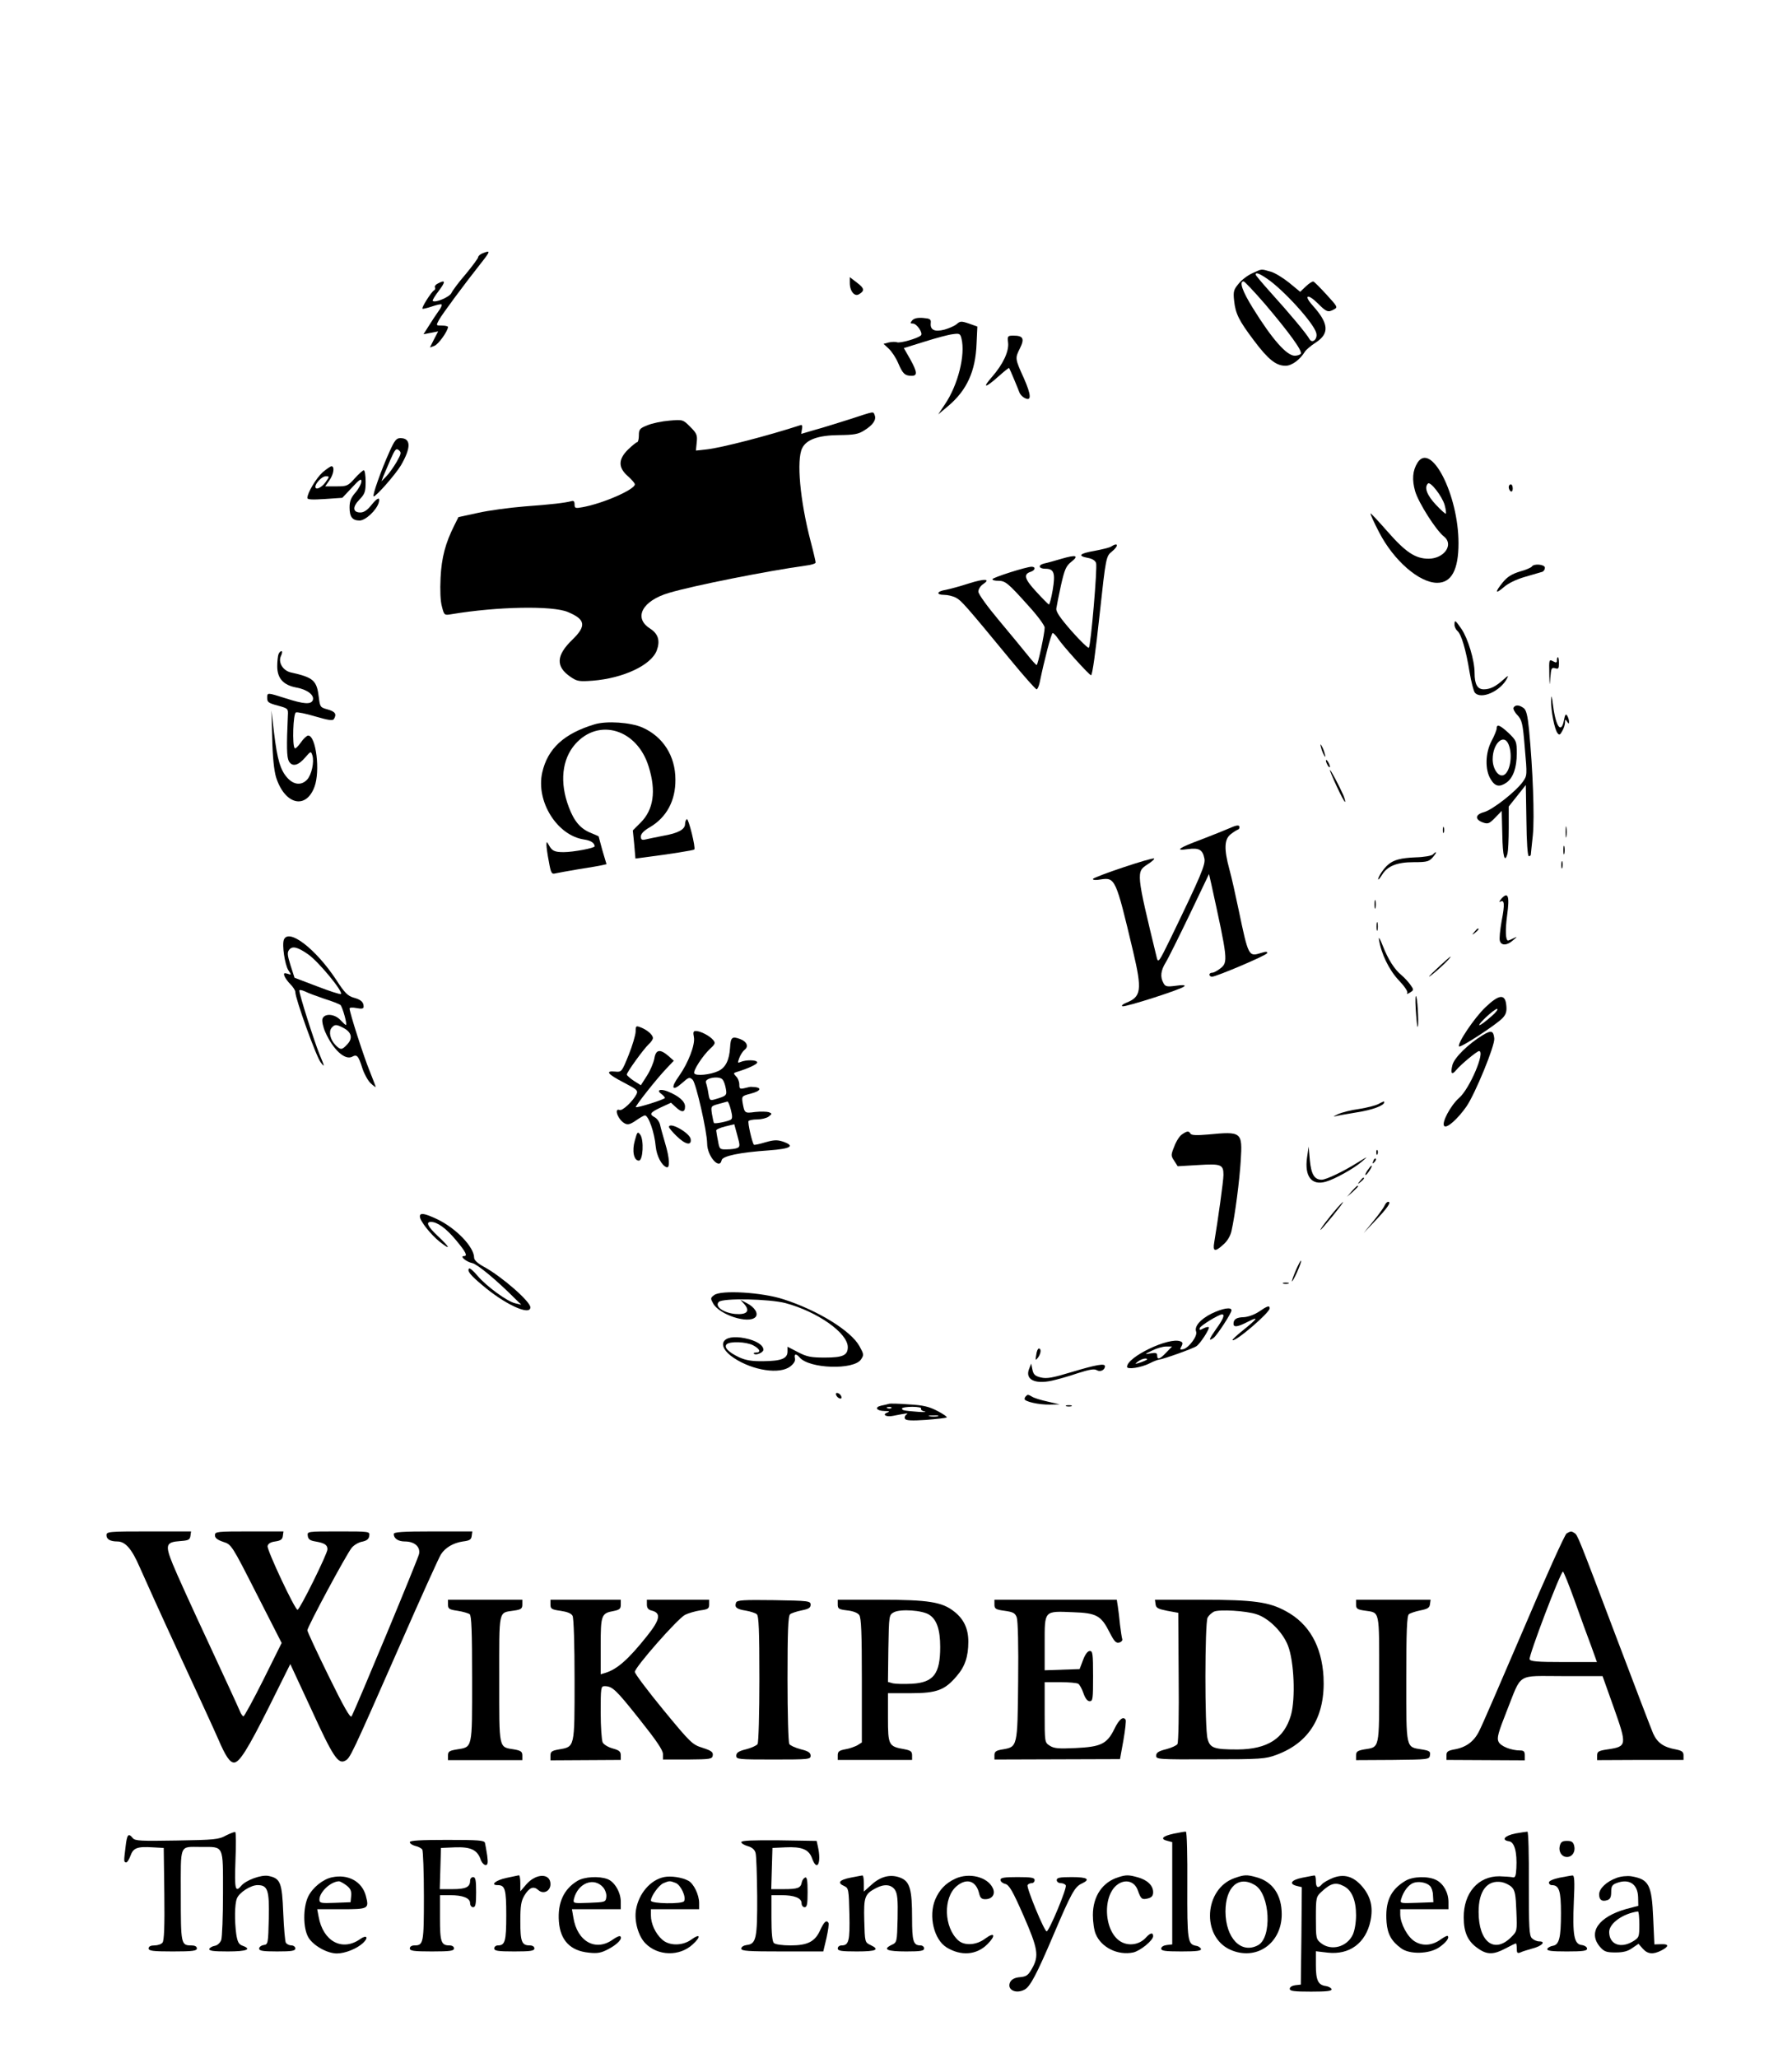 <?xml version="1.0" standalone="no"?>
<!DOCTYPE svg PUBLIC "-//W3C//DTD SVG 20010904//EN"
 "http://www.w3.org/TR/2001/REC-SVG-20010904/DTD/svg10.dtd">
<svg version="1.0" xmlns="http://www.w3.org/2000/svg"
 width="892pt" height="1024pt" viewBox="0 0 892 1024"
 preserveAspectRatio="xMidYMid meet">

<g transform="translate(0,1024) scale(0.1,-0.1)"
fill="#000000" stroke="none">
<path d="M2403 8980 c-13 -5 -23 -14 -23 -20 0 -5 -28 -43 -61 -83 -34 -39
-66 -82 -72 -95 -9 -20 -82 -51 -93 -39 -3 2 11 25 31 51 34 45 33 56 -6 35
-11 -5 -17 -14 -14 -19 3 -5 1 -12 -5 -15 -14 -9 -63 -86 -57 -91 2 -2 23 3
47 11 24 8 45 13 48 10 3 -3 -3 -18 -15 -33 -11 -15 -32 -47 -47 -71 l-28 -44
37 7 36 7 -21 -40 -20 -40 22 8 c20 7 67 73 68 94 0 4 -14 7 -30 7 -30 0 -30
0 -15 28 16 29 128 180 208 281 49 62 50 67 10 51z"/>
<path d="M6235 8881 c-23 -10 -54 -33 -69 -52 -25 -30 -28 -39 -23 -85 7 -65
23 -98 100 -200 70 -93 109 -124 156 -124 31 0 72 30 97 71 5 8 29 29 54 45
69 45 64 95 -16 184 -47 52 -25 61 26 10 43 -43 51 -46 81 -29 19 10 16 14
-37 72 -31 34 -61 64 -66 66 -5 2 -22 -9 -38 -24 l-28 -27 -56 46 c-30 24 -72
50 -93 55 -47 13 -40 14 -88 -8z m71 -27 c81 -54 234 -222 246 -271 8 -30 -20
-55 -34 -30 -14 26 -101 130 -190 228 -43 48 -78 89 -78 93 0 12 18 6 56 -20z
m-10 -126 c118 -139 188 -234 179 -248 -3 -5 -17 -10 -30 -10 -40 0 -112 81
-208 236 -53 85 -70 134 -47 134 5 0 53 -51 106 -112z"/>
<path d="M4230 8832 c0 -41 24 -70 46 -56 29 17 27 30 -11 58 l-35 27 0 -29z"/>
<path d="M4540 8645 c-10 -12 -10 -15 4 -15 20 0 52 -48 40 -59 -16 -15 -104
-40 -119 -34 -8 3 -27 2 -41 -1 l-26 -7 26 -24 c15 -14 36 -46 47 -72 22 -52
33 -63 67 -63 30 0 28 19 -8 84 l-31 54 103 32 c57 18 120 35 140 37 34 5 38
3 44 -22 20 -80 -17 -230 -82 -326 l-34 -51 49 41 c94 79 137 174 142 311 l4
85 -42 15 c-38 13 -44 12 -60 -2 -10 -9 -37 -21 -61 -28 -50 -13 -73 -2 -69
33 2 19 -4 22 -39 25 -27 2 -45 -2 -54 -13z"/>
<path d="M5018 8535 c5 -43 -25 -107 -79 -169 -52 -59 -36 -59 30 0 29 26 53
45 54 43 5 -8 45 -104 51 -121 3 -9 14 -22 26 -28 35 -19 34 13 -3 97 -45 99
-45 100 -20 150 24 48 16 63 -32 63 -29 0 -31 -2 -27 -35z"/>
<path d="M4230 8154 c-58 -18 -136 -43 -174 -53 l-68 -20 4 24 c3 14 1 22 -6
20 -166 -54 -391 -112 -467 -121 l-55 -6 4 41 c4 36 0 45 -32 77 -36 36 -37
37 -104 31 -37 -3 -86 -13 -109 -23 -39 -15 -43 -21 -43 -51 0 -18 -4 -33 -8
-33 -4 0 -24 -16 -45 -36 -50 -49 -51 -90 -2 -133 19 -17 35 -35 35 -41 0 -26
-160 -96 -262 -114 -34 -6 -38 -5 -38 14 0 16 -5 20 -17 16 -32 -8 -95 -16
-233 -26 -74 -6 -178 -20 -231 -32 l-97 -21 -21 -42 c-44 -88 -63 -159 -68
-260 -3 -63 -1 -116 7 -144 11 -43 12 -43 48 -37 228 38 501 43 578 11 89 -37
94 -69 23 -138 -81 -78 -84 -134 -9 -185 32 -22 42 -24 110 -19 152 12 291 77
319 150 18 49 8 83 -34 110 -83 53 -38 138 95 177 121 36 488 109 683 136 26
3 47 10 47 15 0 5 -11 53 -25 106 -53 203 -71 405 -42 463 21 43 80 64 182 65
76 1 97 4 128 24 42 26 60 52 51 75 -8 20 2 21 -124 -20z"/>
<path d="M1939 7993 c-41 -90 -88 -223 -79 -223 13 0 109 110 136 155 51 88
50 135 -3 135 -20 0 -29 -11 -54 -67z m35 -52 c-15 -25 -37 -57 -51 -71 l-24
-25 9 25 c6 14 22 51 36 84 22 50 28 57 41 46 14 -11 12 -18 -11 -59z"/>
<path d="M7056 7938 c-25 -40 -28 -85 -12 -142 17 -58 104 -195 144 -226 50
-40 0 -110 -77 -110 -66 0 -114 32 -206 137 -44 50 -81 90 -83 88 -2 -2 17
-44 43 -94 73 -141 200 -251 289 -251 71 0 106 65 106 197 0 240 -136 507
-204 401z m135 -211 c6 -21 8 -41 6 -43 -2 -2 -25 18 -50 45 -44 47 -59 86
-39 105 12 12 71 -64 83 -107z"/>
<path d="M1606 7890 c-32 -29 -76 -102 -76 -128 0 -8 25 -9 87 -5 l87 6 48 51
c37 40 47 47 47 31 0 -11 -13 -36 -29 -55 -23 -26 -30 -44 -30 -75 0 -47 14
-65 50 -65 29 0 83 50 95 88 9 32 -6 27 -38 -13 -18 -23 -36 -35 -53 -35 -38
0 -41 27 -5 64 27 28 31 39 31 89 0 31 -4 57 -9 57 -5 0 -25 -18 -45 -40 -34
-38 -39 -40 -92 -40 l-55 0 20 29 c22 30 28 71 11 71 -5 0 -25 -14 -44 -30z
m14 -50 c-20 -27 -50 -41 -50 -22 0 18 33 52 51 52 20 0 20 0 -1 -30z"/>
<path d="M7510 7816 c0 -8 5 -18 10 -21 6 -3 10 3 10 14 0 12 -4 21 -10 21 -5
0 -10 -6 -10 -14z"/>
<path d="M5530 7520 c-8 -5 -45 -14 -82 -21 -75 -13 -86 -25 -33 -35 22 -4 37
-13 41 -26 7 -22 -26 -409 -36 -421 -3 -4 -42 33 -86 83 -57 65 -78 96 -76
112 2 13 12 65 23 115 18 79 25 96 51 117 41 32 25 37 -47 16 -33 -10 -73 -21
-88 -24 -32 -8 -27 -26 7 -26 43 0 50 -22 36 -106 -7 -41 -16 -73 -19 -72 -4
2 -33 31 -64 65 -58 63 -64 86 -26 98 23 8 25 25 4 25 -26 0 -195 -54 -195
-62 0 -5 13 -8 29 -8 35 0 48 -10 150 -124 45 -49 81 -98 81 -109 0 -29 -34
-187 -40 -186 -3 0 -24 23 -47 52 -23 29 -87 106 -142 172 -57 68 -101 129
-101 141 0 12 10 28 23 37 41 27 9 29 -70 4 -43 -14 -95 -28 -115 -32 -46 -7
-50 -25 -8 -25 17 0 43 -6 58 -14 27 -14 45 -34 275 -313 65 -79 122 -143 127
-143 4 0 11 15 15 33 23 112 58 247 65 247 4 0 16 -12 26 -27 21 -33 156 -183
165 -183 6 0 22 109 44 315 29 268 31 278 59 300 36 29 33 49 -4 25z"/>
<path d="M7625 7421 c-3 -5 -30 -17 -60 -25 -39 -12 -62 -26 -84 -53 -41 -50
-39 -62 4 -25 21 19 62 39 107 52 40 12 79 23 86 25 6 3 12 11 12 20 0 17 -55
22 -65 6z"/>
<path d="M7240 7131 c0 -10 7 -24 15 -31 19 -16 42 -93 60 -204 8 -48 20 -94
26 -102 30 -37 128 6 161 71 8 16 5 14 -18 -6 -38 -35 -67 -49 -98 -49 -32 0
-46 25 -46 82 0 62 -33 171 -65 218 -31 45 -35 48 -35 21z"/>
<path d="M1386 6984 c-3 -9 -6 -35 -6 -59 0 -60 30 -94 95 -106 55 -10 91 -38
82 -63 -9 -22 -44 -20 -134 9 -95 30 -93 30 -93 1 0 -20 8 -25 53 -37 51 -14
52 -15 50 -49 -7 -154 -6 -207 5 -228 17 -29 47 -22 83 21 26 30 27 30 34 8
10 -32 -4 -96 -26 -120 -28 -30 -66 -27 -98 8 -35 38 -51 91 -67 226 l-13 110
4 -140 c2 -91 9 -158 19 -192 43 -136 148 -163 191 -49 30 78 8 256 -31 256
-7 0 -24 -16 -37 -35 -13 -19 -27 -32 -30 -28 -13 13 -8 173 6 178 7 3 50 -6
97 -20 65 -19 86 -22 92 -13 15 25 7 37 -31 48 -37 10 -38 12 -44 60 -10 84
-26 99 -139 124 -40 9 -64 50 -50 81 7 14 8 25 3 25 -5 0 -12 -7 -15 -16z"/>
<path d="M7750 6955 c0 -13 -4 -14 -20 -5 -19 10 -20 8 -18 -62 1 -64 2 -66 5
-20 4 47 6 52 24 47 16 -5 19 -2 19 24 0 17 -2 31 -5 31 -3 0 -5 -7 -5 -15z"/>
<path d="M7721 6753 c-1 -50 17 -143 32 -161 8 -11 13 -9 23 10 8 13 14 32 14
43 0 17 2 17 10 5 9 -13 10 -13 10 0 0 8 -4 21 -9 29 -7 11 -11 5 -16 -22 -13
-70 -40 -35 -54 70 -7 54 -9 60 -10 26z"/>
<path d="M7534 6719 c-3 -6 5 -23 19 -37 23 -25 27 -40 37 -164 12 -135 12
-137 -10 -168 -35 -49 -150 -139 -193 -151 -45 -12 -47 -37 -4 -52 24 -8 31
-5 60 25 l32 33 3 -117 c2 -111 12 -146 26 -95 3 12 6 70 6 128 l0 106 43 54
42 53 3 -177 c1 -107 6 -177 12 -177 6 0 10 3 10 8 0 4 5 47 10 96 9 90 0 329
-19 526 -7 71 -14 98 -27 107 -22 16 -41 17 -50 2z"/>
<path d="M2960 6636 c-153 -46 -234 -121 -261 -240 -32 -143 73 -312 207 -333
35 -5 53 -17 54 -34 0 -9 -107 -29 -154 -29 -46 0 -58 6 -74 35 -11 19 -11 19
-12 1 0 -10 5 -48 12 -83 10 -57 14 -64 32 -59 12 3 64 12 116 21 52 8 105 17
117 20 l22 5 -20 67 c-10 38 -19 69 -19 71 0 1 -18 9 -40 18 -50 20 -83 58
-109 129 -46 121 -34 237 32 312 117 133 309 75 366 -112 38 -121 24 -214 -40
-278 l-39 -39 7 -70 6 -70 46 6 c125 16 244 35 247 39 8 8 -29 156 -37 151 -5
-3 -9 -14 -9 -24 0 -27 -34 -46 -110 -59 -36 -7 -75 -15 -87 -18 -18 -4 -23
-1 -23 15 0 13 15 29 45 46 83 49 128 132 127 237 0 117 -61 213 -164 259 -60
26 -178 34 -238 16z"/>
<path d="M7450 6616 c0 -8 -11 -36 -25 -62 -32 -60 -34 -144 -5 -191 22 -37
44 -41 79 -17 33 24 51 74 51 145 0 60 -2 64 -40 101 -43 40 -60 47 -60 24z
m60 -82 c21 -54 6 -138 -26 -151 -26 -10 -54 32 -54 79 0 80 57 132 80 72z"/>
<path d="M6576 6520 c3 -14 11 -32 16 -40 6 -10 7 -7 2 10 -3 14 -11 32 -16
40 -6 10 -7 7 -2 -10z"/>
<path d="M6600 6455 c0 -5 5 -17 10 -25 5 -8 10 -10 10 -5 0 6 -5 17 -10 25
-5 8 -10 11 -10 5z"/>
<path d="M6620 6408 c0 -11 68 -158 75 -158 3 0 -1 15 -8 33 -20 45 -66 133
-67 125z"/>
<path d="M6120 6119 c-25 -11 -88 -36 -140 -56 -113 -42 -136 -58 -67 -48 55
7 73 -2 82 -46 7 -30 -17 -86 -171 -404 -55 -112 -59 -118 -66 -90 -103 424
-103 427 -46 464 21 13 36 27 33 29 -7 8 -305 -92 -305 -102 0 -5 17 -6 38 -2
73 11 76 6 162 -357 46 -195 41 -227 -35 -257 -17 -7 -24 -14 -18 -17 15 -5
293 84 308 99 7 7 -8 8 -42 3 -45 -6 -53 -4 -62 14 -17 30 -13 62 11 101 12
19 65 126 119 238 l97 203 11 -48 c83 -378 85 -391 45 -422 -15 -12 -33 -21
-40 -21 -8 0 -14 -4 -14 -10 0 -5 6 -10 13 -10 23 1 271 106 274 117 3 9 -5 9
-31 1 -61 -19 -62 -17 -111 217 -15 72 -35 162 -46 201 -27 100 -25 148 7 173
14 11 30 21 36 23 6 2 9 9 7 16 -3 8 -18 5 -49 -9z"/>
<path d="M7793 6100 c0 -25 2 -35 4 -22 2 12 2 32 0 45 -2 12 -4 2 -4 -23z"/>
<path d="M7182 6110 c0 -14 2 -19 5 -12 2 6 2 18 0 25 -3 6 -5 1 -5 -13z"/>
<path d="M7782 6010 c0 -19 2 -27 5 -17 2 9 2 25 0 35 -3 9 -5 1 -5 -18z"/>
<path d="M7132 5988 c-6 -6 -44 -13 -85 -14 -73 -3 -109 -12 -137 -36 -21 -17
-50 -60 -50 -73 0 -5 9 5 20 23 27 43 74 62 157 62 70 0 79 3 102 33 15 19 11
23 -7 5z"/>
<path d="M7772 5935 c0 -16 2 -22 5 -12 2 9 2 23 0 30 -3 6 -5 -1 -5 -18z"/>
<path d="M7474 5769 c-10 -13 -14 -19 -7 -16 22 13 24 -12 8 -94 -8 -46 -13
-91 -9 -101 7 -24 36 -23 65 3 23 19 23 20 2 10 -12 -6 -24 -11 -26 -11 -13 0
-15 51 -5 126 13 95 5 119 -28 83z"/>
<path d="M6842 5740 c0 -19 2 -27 5 -17 2 9 2 25 0 35 -3 9 -5 1 -5 -18z"/>
<path d="M6852 5630 c0 -19 2 -27 5 -17 2 9 2 25 0 35 -3 9 -5 1 -5 -18z"/>
<path d="M7339 5603 c-13 -16 -12 -17 4 -4 16 13 21 21 13 21 -2 0 -10 -8 -17
-17z"/>
<path d="M6864 5565 c11 -70 50 -151 98 -202 28 -29 47 -57 43 -63 -5 -7 0 -7
13 1 20 13 21 13 1 41 -11 15 -30 35 -42 45 -35 28 -68 80 -94 147 -13 34 -22
48 -19 31z"/>
<path d="M1413 5564 c-10 -26 5 -124 22 -151 16 -24 16 -25 -4 -18 -17 5 -20
3 -15 -12 4 -10 17 -28 30 -41 13 -13 24 -30 24 -38 0 -33 105 -325 127 -351
20 -26 20 -22 -7 42 -27 67 -100 296 -100 316 0 5 12 3 28 -4 15 -8 59 -24 97
-37 39 -12 74 -26 80 -31 10 -10 35 -99 27 -99 -3 0 -15 11 -28 25 -29 31 -80
34 -89 5 -3 -11 3 -40 14 -65 39 -88 98 -142 134 -123 24 13 31 5 51 -58 9
-28 28 -62 41 -74 14 -13 25 -21 25 -18 0 3 -14 38 -30 79 -29 70 -100 291
-100 311 0 5 16 6 35 2 26 -5 35 -3 35 7 0 23 -13 35 -50 45 -28 8 -45 24 -86
88 -102 155 -238 259 -261 200z m120 -72 c51 -35 176 -186 164 -198 -3 -3 -56
14 -118 38 l-113 43 -20 62 c-16 52 -17 64 -6 78 16 19 41 13 93 -23z m177
-367 c40 -21 47 -51 19 -81 -27 -29 -33 -30 -59 -4 -26 26 -35 66 -20 85 16
19 24 19 60 0z"/>
<path d="M7150 5418 c-36 -33 -47 -47 -25 -30 38 29 104 92 94 92 -2 -1 -33
-28 -69 -62z"/>
<path d="M7047 5220 c3 -47 7 -87 9 -89 7 -8 2 124 -6 149 -4 14 -6 -12 -3
-60z"/>
<path d="M7394 5228 c-55 -52 -143 -183 -131 -195 8 -7 186 109 216 141 17 18
22 33 19 62 -5 60 -35 58 -104 -8z m31 -44 c-61 -54 -86 -62 -33 -10 26 25 53
46 60 46 7 -1 -5 -17 -27 -36z"/>
<path d="M3164 5106 c-1 -17 -16 -69 -35 -116 -34 -84 -35 -85 -67 -82 -52 5
-37 -13 42 -54 67 -35 73 -40 64 -59 -18 -35 -70 -84 -84 -78 -30 11 -7 -50
26 -67 15 -8 27 -5 56 15 20 14 40 25 44 25 18 0 48 -85 54 -155 5 -47 29 -94
54 -103 18 -6 15 46 -7 119 -10 35 -22 76 -25 91 -3 15 -15 32 -26 38 -30 16
-25 24 30 50 l50 23 23 -21 c30 -29 47 -28 47 2 0 26 -31 53 -88 76 -37 14
-56 5 -29 -14 9 -7 17 -16 17 -19 0 -7 -139 -51 -145 -46 -4 5 104 142 153
193 l36 38 -27 24 c-42 36 -63 32 -70 -14 -4 -20 -20 -59 -37 -85 l-30 -47
-35 22 c-19 13 -35 27 -35 31 0 12 85 129 109 151 12 11 21 24 21 31 0 16 -29
41 -61 53 -23 9 -25 8 -25 -22z"/>
<path d="M3454 5079 c7 -37 -28 -128 -74 -193 -43 -59 -35 -79 14 -36 35 31
38 32 54 17 17 -18 71 -255 72 -317 0 -63 62 -133 72 -83 4 21 90 39 236 49
109 8 132 22 68 44 -28 9 -45 8 -87 -4 -29 -9 -54 -14 -56 -12 -9 9 -32 110
-27 118 3 4 22 8 43 8 20 0 46 6 57 14 18 14 18 15 1 22 -10 3 -41 4 -68 1
-53 -7 -53 -7 -63 49 -4 29 -3 31 40 42 57 15 59 33 4 34 -3 1 -17 -2 -32 -6
-25 -6 -28 -4 -28 18 0 14 -7 32 -16 40 -14 15 -14 17 3 22 59 18 106 40 102
49 -5 12 -56 12 -82 1 -16 -7 -16 -5 -7 20 6 16 18 34 27 41 21 16 10 41 -23
53 -40 15 -47 9 -50 -43 -4 -62 -22 -99 -58 -116 -40 -19 -112 -26 -120 -12
-8 12 42 89 81 125 23 21 25 27 13 41 -17 21 -64 45 -86 45 -13 0 -15 -6 -10
-31z m143 -211 c6 -7 13 -27 16 -45 6 -33 4 -36 -54 -53 -25 -7 -27 -6 -33 30
-3 21 -9 45 -12 53 -9 23 67 36 83 15z m41 -150 c8 -31 8 -44 0 -49 -14 -9
-79 -22 -84 -17 -2 2 -6 22 -10 44 -6 40 -6 40 33 51 21 6 41 11 44 12 4 0 11
-18 17 -41z m32 -190 c-8 -4 -31 -7 -52 -7 -35 -1 -37 1 -44 42 -5 23 -8 46
-9 52 0 5 20 14 45 20 l45 11 15 -55 c14 -50 14 -57 0 -63z"/>
<path d="M7380 5089 c-72 -44 -139 -110 -150 -147 -11 -43 -4 -54 18 -27 23
28 104 95 114 95 33 0 -46 -187 -99 -233 -43 -38 -89 -125 -74 -140 13 -13 67
35 111 98 43 63 142 303 138 338 -4 39 -15 42 -58 16z"/>
<path d="M6860 4746 c-14 -7 -56 -18 -95 -24 -38 -5 -86 -17 -105 -26 -19 -9
-27 -14 -16 -11 10 3 59 12 109 20 78 12 137 34 137 50 0 7 -1 6 -30 -9z"/>
<path d="M3330 4632 c0 -4 17 -25 38 -45 44 -43 75 -49 70 -15 -4 31 -108 89
-108 60z"/>
<path d="M3160 4565 c-15 -52 -5 -100 20 -100 21 0 26 103 7 129 -13 17 -15
15 -27 -29z"/>
<path d="M5883 4595 c-12 -8 -29 -35 -38 -60 -17 -42 -17 -46 0 -71 l17 -27
102 6 c114 7 126 3 126 -49 0 -29 -27 -222 -46 -336 -8 -46 4 -49 46 -10 19
16 35 43 40 67 18 80 40 252 46 350 9 143 5 146 -162 130 -57 -5 -83 -4 -88 4
-9 15 -17 14 -43 -4z"/>
<path d="M6506 4480 c-13 -94 23 -140 93 -120 44 12 141 66 181 101 32 28 31
27 -23 -6 -70 -44 -156 -85 -178 -85 -36 0 -52 26 -59 96 l-6 69 -8 -55z"/>
<path d="M6851 4504 c0 -11 3 -14 6 -6 3 7 2 16 -1 19 -3 4 -6 -2 -5 -13z"/>
<path d="M6836 4463 c-6 -14 -5 -15 5 -6 7 7 10 15 7 18 -3 3 -9 -2 -12 -12z"/>
<path d="M6805 4414 c-9 -15 -12 -23 -6 -20 11 7 35 46 28 46 -3 0 -12 -12
-22 -26z"/>
<path d="M6769 4363 c-13 -16 -12 -17 4 -4 16 13 21 21 13 21 -2 0 -10 -8 -17
-17z"/>
<path d="M6729 4313 l-24 -28 28 24 c15 14 27 26 27 28 0 8 -8 1 -31 -24z"/>
<path d="M6659 4233 c-34 -38 -92 -113 -86 -113 2 0 30 32 61 70 58 72 68 90
25 43z"/>
<path d="M6893 4243 c-4 -10 -29 -45 -56 -78 l-49 -60 57 60 c62 65 82 95 65
95 -6 0 -13 -8 -17 -17z"/>
<path d="M2090 4187 c0 -22 54 -90 99 -126 57 -45 52 -29 -9 28 -51 48 -62 71
-35 71 32 0 76 -32 125 -91 50 -60 59 -79 39 -79 -22 0 12 -29 42 -35 26 -6
119 -83 214 -178 l30 -29 -30 7 c-41 9 -145 86 -188 137 -20 24 -39 40 -42 36
-11 -11 6 -33 65 -82 112 -96 240 -155 240 -111 0 29 -142 153 -230 201 -33
18 -50 34 -50 46 0 53 -90 147 -185 192 -62 29 -85 33 -85 13z"/>
<path d="M6451 3921 c-29 -69 -26 -78 5 -12 13 30 23 56 20 58 -2 2 -13 -19
-25 -46z"/>
<path d="M6388 3853 c6 -2 18 -2 25 0 6 3 1 5 -13 5 -14 0 -19 -2 -12 -5z"/>
<path d="M3555 3796 c-19 -14 -19 -17 -5 -42 31 -56 175 -103 210 -68 17 17
-3 50 -43 70 l-32 17 19 -21 c32 -36 14 -55 -45 -50 -59 6 -103 38 -81 60 20
20 251 15 332 -6 160 -43 310 -149 310 -219 0 -41 -25 -52 -114 -52 -69 0 -90
4 -134 27 l-52 27 0 -24 c0 -35 -31 -47 -119 -48 -56 -1 -88 4 -121 19 -53 25
-78 50 -63 65 16 16 97 13 132 -5 34 -18 41 -36 14 -36 -9 0 -14 -3 -10 -6 9
-10 47 6 47 20 0 23 -36 46 -91 57 -116 24 -149 -36 -56 -98 95 -63 229 -83
281 -42 18 14 26 28 23 40 -6 23 6 25 23 5 47 -57 271 -64 306 -10 15 22 14
26 -8 66 -42 76 -207 178 -378 233 -107 35 -311 47 -345 21z"/>
<path d="M6266 3713 c-23 -15 -54 -26 -75 -27 -36 -1 -51 -10 -51 -33 0 -19
21 -16 73 11 55 28 48 16 -28 -45 -30 -24 -52 -45 -50 -47 12 -12 185 136 185
158 0 16 -12 12 -54 -17z"/>
<path d="M6031 3704 c-56 -28 -87 -64 -77 -90 8 -21 -35 -79 -63 -87 -18 -4
-19 -2 -10 14 8 15 6 21 -6 25 -57 22 -265 -78 -265 -127 0 -15 71 -4 114 18
17 9 38 17 46 18 21 2 172 56 186 67 20 14 67 88 61 94 -3 3 -15 0 -27 -6 -18
-10 -21 -9 -18 2 4 12 93 67 111 68 15 0 6 -24 -29 -72 -36 -51 -41 -65 -13
-45 18 14 89 123 89 137 0 18 -45 10 -99 -16z m-226 -194 c-32 -34 -45 -38
-45 -14 0 12 -7 14 -32 10 -33 -6 -32 -5 7 14 22 11 53 20 69 20 l30 0 -29
-30z m-95 -34 c0 -2 -15 -9 -32 -15 -30 -10 -31 -9 -14 4 18 14 46 20 46 11z"/>
<path d="M5158 3498 c-5 -28 -4 -29 9 -13 15 21 17 45 4 45 -5 0 -11 -14 -13
-32z"/>
<path d="M5123 3430 c-22 -53 26 -79 113 -60 27 6 85 22 128 37 60 19 83 23
96 15 17 -10 40 1 40 20 0 15 -42 8 -162 -28 -99 -30 -127 -35 -157 -28 -29 7
-37 15 -42 39 l-6 30 -10 -25z"/>
<path d="M4162 3299 c2 -7 10 -15 17 -17 8 -3 12 1 9 9 -2 7 -10 15 -17 17 -8
3 -12 -1 -9 -9z"/>
<path d="M5107 3293 c-4 -3 -7 -10 -7 -14 0 -13 71 -29 125 -28 l50 1 -60 14
c-33 7 -68 18 -77 24 -21 12 -23 12 -31 3z"/>
<path d="M4425 3255 c-5 -2 -23 -6 -38 -9 -36 -8 -25 -26 16 -27 25 0 28 -2
13 -8 -27 -10 -4 -23 29 -16 71 14 80 15 66 6 -7 -5 -10 -14 -6 -21 5 -8 33
-10 104 -5 53 4 99 9 103 12 5 2 -16 17 -45 32 -42 22 -71 29 -142 33 -50 4
-94 5 -100 3z m12 -21 c-3 -3 -12 -4 -19 -1 -8 3 -5 6 6 6 11 1 17 -2 13 -5z
m148 -3 c-3 -5 5 -12 17 -14 13 -3 -2 -4 -32 -2 -73 6 -80 7 -80 17 0 4 23 8
51 8 28 0 48 -4 44 -9z m83 -38 c-10 -2 -28 -2 -40 0 -13 2 -5 4 17 4 22 1 32
-1 23 -4z"/>
<path d="M5308 3243 c6 -2 18 -2 25 0 6 3 1 5 -13 5 -14 0 -19 -2 -12 -5z"/>
<path d="M530 2601 c0 -20 19 -31 54 -31 40 0 72 -37 111 -127 21 -48 109
-243 197 -433 88 -190 176 -381 195 -425 35 -82 57 -115 78 -115 27 0 69 68
172 273 l108 217 104 -224 c108 -236 134 -276 169 -257 25 13 29 21 268 564
106 242 200 450 209 463 22 34 62 57 109 64 33 4 42 9 44 28 l3 22 -195 0
c-154 0 -196 -3 -196 -13 0 -22 22 -37 55 -37 48 0 78 -26 71 -62 -5 -25 -314
-768 -336 -808 -6 -11 -39 47 -114 200 -58 118 -106 221 -106 228 0 17 194
378 221 411 11 13 34 27 52 30 23 5 33 13 35 29 3 22 3 22 -153 22 -156 0
-156 0 -153 -22 2 -17 12 -24 38 -28 46 -8 60 -17 60 -39 0 -22 -138 -301
-149 -301 -13 0 -153 298 -149 317 2 12 15 20 38 23 27 4 36 10 38 28 l3 22
-170 0 c-161 0 -171 -1 -171 -19 0 -14 12 -23 41 -33 41 -13 42 -14 166 -258
l125 -245 -91 -183 c-50 -100 -95 -182 -99 -182 -4 0 -13 12 -19 28 -6 15 -76
167 -155 337 -80 171 -160 347 -178 392 -39 96 -35 110 38 115 40 3 47 6 50
26 l3 22 -210 0 c-200 0 -211 -1 -211 -19z"/>
<path d="M7798 2610 c-9 -6 -105 -218 -213 -473 -109 -254 -208 -484 -222
-510 -26 -53 -66 -82 -125 -92 -31 -6 -38 -11 -38 -29 l0 -23 195 -1 195 -1 0
25 c0 18 -5 24 -22 24 -46 0 -99 21 -109 44 -9 18 -1 46 41 152 77 194 46 174
278 174 l199 0 56 -157 c66 -186 65 -193 -27 -207 -49 -7 -56 -11 -56 -31 l0
-23 215 1 215 0 0 23 c0 17 -8 23 -37 29 -62 11 -93 33 -114 79 -10 23 -92
238 -183 478 -191 505 -193 510 -209 520 -15 10 -18 10 -39 -2z m41 -337 c29
-82 66 -183 82 -225 l28 -78 -165 0 c-134 0 -166 3 -170 14 -6 15 154 436 166
436 3 0 30 -66 59 -147z"/>
<path d="M2230 2256 c0 -21 6 -25 48 -31 26 -4 53 -12 60 -17 9 -8 12 -85 12
-323 0 -351 3 -337 -77 -350 -36 -6 -43 -10 -43 -30 l0 -23 185 0 185 0 0 23
c0 19 -7 24 -39 30 -80 13 -76 -5 -76 350 0 352 -5 329 73 341 36 5 42 10 42
30 l0 24 -185 0 -185 0 0 -24z"/>
<path d="M2740 2256 c0 -21 6 -25 50 -31 34 -5 54 -13 60 -25 6 -11 10 -141
10 -319 0 -340 2 -332 -79 -346 -34 -6 -41 -11 -41 -30 l0 -24 175 1 175 1 0
23 c0 19 -8 25 -40 34 -22 6 -44 19 -50 30 -5 10 -10 77 -10 149 0 122 1 131
19 131 39 0 56 -16 172 -162 86 -108 119 -156 119 -176 l0 -27 123 0 c114 1
122 2 125 21 2 16 -7 23 -50 37 -52 16 -60 24 -196 189 -78 95 -142 180 -142
189 0 23 213 265 250 284 16 8 50 18 75 22 39 5 45 9 45 29 l0 24 -155 0 -155
0 0 -24 c0 -17 7 -26 24 -30 48 -12 42 -45 -23 -126 -93 -117 -149 -166 -208
-184 l-23 -7 0 140 c0 155 3 164 65 175 29 6 35 11 35 31 l0 25 -175 0 -175 0
0 -24z"/>
<path d="M3664 2266 c-9 -23 2 -33 48 -40 23 -4 48 -12 55 -18 10 -8 13 -78
13 -322 0 -171 -4 -317 -9 -324 -4 -7 -30 -19 -57 -26 -37 -9 -49 -17 -49 -32
0 -18 9 -19 185 -19 176 0 185 1 185 19 0 15 -12 23 -49 32 -27 7 -53 19 -57
26 -5 7 -9 153 -9 324 0 237 3 314 13 322 6 5 32 14 57 19 35 7 45 13 45 28 0
19 -9 20 -183 23 -153 2 -183 0 -188 -12z"/>
<path d="M4170 2256 c0 -21 6 -24 47 -29 29 -3 52 -12 60 -23 10 -14 13 -88
13 -326 l0 -308 -22 -14 c-13 -7 -40 -17 -60 -20 -31 -6 -38 -11 -38 -30 l0
-23 185 0 185 0 0 23 c0 19 -7 24 -37 30 -80 14 -83 19 -83 157 l0 122 113 0
c129 0 170 15 229 85 41 47 58 97 58 171 0 65 -22 112 -70 150 -60 48 -129 59
-367 59 l-213 0 0 -24z m456 -51 c37 -24 54 -74 54 -160 0 -134 -33 -177 -141
-183 -38 -2 -80 -1 -94 2 l-25 7 2 166 c3 167 3 167 28 181 33 17 142 10 176
-13z"/>
<path d="M4950 2256 c0 -21 6 -25 51 -31 42 -6 52 -11 60 -33 6 -16 9 -142 7
-318 -3 -329 -3 -326 -79 -339 -31 -5 -39 -11 -39 -28 l0 -22 312 1 313 1 17
94 c9 52 14 97 11 102 -12 19 -33 2 -56 -46 -37 -75 -67 -89 -194 -95 -84 -4
-107 -2 -128 12 -25 16 -25 17 -25 166 l0 150 78 0 c42 0 83 -4 89 -8 7 -4 19
-26 26 -47 9 -26 20 -40 31 -40 16 0 17 13 17 125 0 111 -2 125 -16 125 -11 0
-23 -16 -34 -45 l-17 -45 -87 -3 -87 -3 0 135 c0 164 -4 160 141 154 118 -4
140 -17 182 -100 23 -45 32 -55 48 -51 11 3 18 11 15 18 -2 6 -7 38 -11 71 -3
32 -8 74 -11 92 l-5 32 -304 0 -305 0 0 -24z"/>
<path d="M5752 2258 c2 -19 13 -24 58 -33 l55 -10 2 -320 c2 -176 -1 -326 -6
-333 -4 -7 -30 -19 -57 -26 -37 -9 -49 -17 -49 -32 0 -18 9 -19 270 -18 250 0
274 2 328 22 166 61 245 193 235 389 -9 153 -72 264 -187 326 -84 46 -160 57
-419 57 l-233 0 3 -22z m502 -50 c61 -19 131 -89 157 -156 31 -79 38 -264 15
-346 -34 -117 -117 -170 -266 -171 -117 0 -137 7 -149 53 -15 50 -14 577 0
603 6 11 20 24 32 30 28 12 160 4 211 -13z"/>
<path d="M6750 2256 c0 -20 6 -25 43 -30 77 -12 72 11 72 -341 0 -355 4 -337
-76 -350 -32 -6 -39 -11 -39 -30 l0 -23 183 1 c178 2 182 2 185 24 3 18 -3 22
-40 28 -81 13 -78 -2 -78 350 0 238 3 315 13 323 6 5 32 14 57 19 36 7 46 13
48 31 l3 22 -185 0 -186 0 0 -24z"/>
<path d="M1125 1107 c-36 -20 -58 -22 -246 -25 -178 -3 -207 -2 -218 12 -22
27 -29 19 -36 -44 -9 -73 -9 -74 2 -77 5 -2 15 13 22 32 14 40 33 48 112 43
l54 -3 3 -229 c2 -160 -1 -233 -9 -242 -6 -8 -24 -14 -40 -14 -19 0 -29 -5
-29 -15 0 -12 20 -15 120 -15 100 0 120 3 120 15 0 10 -10 15 -28 15 -51 0
-52 7 -52 251 0 260 -9 239 101 239 115 0 109 13 109 -230 0 -115 -4 -220 -9
-234 -6 -14 -19 -26 -32 -28 -12 -2 -24 -9 -27 -15 -3 -10 20 -13 92 -13 95 0
122 11 72 29 -18 7 -24 19 -30 57 -9 67 -8 149 3 177 11 30 69 67 103 67 51 0
59 -25 56 -166 -3 -125 -4 -129 -25 -132 -13 -2 -23 -10 -23 -18 0 -11 19 -14
90 -14 73 0 90 3 90 15 0 8 -9 15 -19 15 -11 0 -23 6 -28 13 -4 6 -10 73 -13
148 -6 153 -14 173 -75 185 -36 6 -110 -21 -134 -49 -30 -36 -34 -18 -29 123
3 77 3 142 -1 144 -3 2 -24 -6 -46 -17z"/>
<path d="M5842 1116 c-56 -12 -69 -27 -30 -36 l23 -6 0 -254 0 -255 -27 -3
c-16 -2 -28 -9 -28 -18 0 -11 20 -14 101 -14 76 0 100 3 97 13 -3 6 -13 14
-24 15 -42 8 -45 24 -44 302 1 145 -2 265 -7 266 -4 1 -32 -4 -61 -10z"/>
<path d="M7543 1117 c-54 -11 -72 -33 -31 -39 27 -4 40 -55 36 -133 -2 -39 -6
-49 -18 -46 -8 2 -38 4 -66 5 -106 1 -179 -83 -178 -205 0 -76 21 -121 74
-156 43 -30 76 -29 134 2 26 14 49 25 52 25 2 0 4 -12 4 -26 0 -21 3 -25 18
-19 9 5 37 13 61 20 47 12 67 35 33 35 -12 0 -28 7 -37 16 -13 14 -15 50 -15
272 1 141 -2 257 -7 258 -4 0 -32 -4 -60 -9z m-18 -267 c16 -16 20 -37 23
-120 4 -99 4 -99 -26 -129 -84 -84 -162 -24 -162 126 0 105 43 160 115 148 16
-3 39 -14 50 -25z"/>
<path d="M2040 1074 c0 -7 12 -15 27 -19 15 -3 31 -12 35 -18 4 -7 8 -111 8
-233 0 -233 -2 -244 -47 -244 -14 0 -23 -6 -23 -15 0 -12 19 -15 110 -15 91 0
110 3 110 15 0 9 -9 15 -23 15 -41 0 -47 17 -47 137 l0 113 49 0 c65 0 101
-14 101 -40 0 -11 7 -20 15 -20 12 0 15 15 15 75 0 60 -3 75 -15 75 -8 0 -15
-8 -15 -18 0 -32 -22 -42 -87 -42 l-64 0 3 103 3 102 69 3 c78 3 111 -12 128
-59 5 -16 17 -29 25 -29 11 0 13 10 8 48 -4 26 -9 54 -11 62 -3 13 -33 15
-189 15 -132 0 -185 -3 -185 -11z"/>
<path d="M3690 1074 c0 -6 14 -15 32 -20 22 -6 35 -18 39 -34 4 -14 7 -110 8
-215 1 -210 -5 -238 -52 -243 -15 -2 -27 -9 -27 -18 0 -12 34 -14 204 -14
l204 0 16 67 c8 37 13 70 10 75 -10 16 -21 7 -40 -33 -26 -60 -63 -79 -149
-79 -42 0 -76 5 -83 12 -8 8 -12 50 -12 125 l0 113 49 0 c65 0 101 -14 101
-40 0 -11 7 -20 15 -20 12 0 15 15 15 76 0 56 -3 75 -12 72 -7 -3 -15 -13 -17
-24 -5 -28 -19 -34 -89 -34 l-63 0 3 103 3 102 64 3 c82 4 117 -10 133 -54 25
-70 48 -25 29 59 l-6 27 -188 3 c-131 1 -187 -1 -187 -9z"/>
<path d="M7764 1055 c-7 -29 10 -55 36 -55 26 0 43 26 36 55 -5 20 -13 25 -36
25 -23 0 -31 -5 -36 -25z"/>
<path d="M1653 899 c-45 -9 -97 -51 -119 -96 -26 -54 -26 -157 1 -203 24 -41
94 -80 142 -80 41 0 100 24 130 52 30 28 18 43 -15 19 -89 -62 -184 -11 -206
112 l-7 37 121 0 c135 0 138 2 121 67 -19 71 -88 109 -168 92z m71 -40 c21
-16 26 -28 24 -53 l-3 -31 -77 -3 c-71 -3 -78 -1 -78 16 0 37 55 89 96 91 6 1
23 -9 38 -20z"/>
<path d="M2521 896 c-53 -11 -83 -36 -44 -36 37 0 43 -19 43 -150 0 -130 -6
-150 -42 -150 -10 0 -18 -7 -18 -15 0 -12 18 -15 100 -15 82 0 100 3 100 15 0
9 -9 15 -23 15 -40 0 -47 18 -47 120 0 77 4 101 20 128 25 41 46 49 70 27 25
-22 60 -5 60 30 0 55 -71 55 -120 -1 l-30 -35 0 41 c0 22 -3 39 -7 39 -5 -1
-32 -7 -62 -13z"/>
<path d="M3305 900 c-67 -14 -125 -81 -139 -161 -10 -57 11 -132 46 -168 62
-64 170 -67 236 -6 43 39 38 57 -7 24 -44 -32 -111 -32 -146 1 -33 30 -55 78
-55 120 l0 30 120 0 120 0 0 31 c0 41 -27 97 -54 111 -31 17 -87 25 -121 18z
m58 -29 c26 -10 54 -71 42 -91 -9 -15 -165 -13 -165 3 0 22 40 78 63 87 29 12
31 12 60 1z"/>
<path d="M4233 897 c-56 -11 -67 -26 -30 -42 21 -10 22 -16 25 -139 3 -134 -3
-156 -39 -156 -11 0 -19 -7 -19 -15 0 -12 17 -15 95 -15 98 0 116 9 68 32 -28
13 -28 14 -31 122 -3 118 2 132 60 162 41 21 75 17 93 -10 12 -19 15 -48 13
-142 -3 -119 -3 -119 -31 -132 -45 -22 -21 -32 74 -32 72 0 89 3 89 15 0 8 -8
15 -18 15 -36 0 -42 21 -42 135 0 144 -11 182 -56 201 -49 20 -99 9 -146 -34
l-38 -34 0 41 c0 22 -3 40 -7 39 -5 0 -32 -6 -60 -11z"/>
<path d="M4755 892 c-49 -23 -79 -55 -100 -104 -34 -83 -6 -199 57 -238 72
-44 149 -38 203 16 44 44 36 63 -11 28 -43 -33 -103 -37 -134 -9 -72 65 -76
213 -8 270 50 42 97 27 112 -37 5 -21 12 -28 30 -28 35 0 52 25 38 55 -26 56
-118 79 -187 47z"/>
<path d="M5569 900 c-81 -24 -129 -95 -129 -189 0 -34 6 -76 14 -94 28 -68
111 -108 187 -92 35 8 99 60 99 81 0 20 -14 17 -35 -6 -30 -34 -79 -44 -119
-25 -94 45 -103 245 -14 294 38 21 78 6 92 -36 15 -42 20 -47 51 -39 18 5 25
13 25 31 0 33 -29 61 -77 74 -43 12 -57 13 -94 1z"/>
<path d="M6145 895 c-151 -53 -166 -290 -22 -356 129 -58 257 30 257 176 0 96
-45 162 -125 184 -50 14 -61 13 -110 -4z m102 -35 c75 -45 86 -261 15 -299
-84 -45 -161 35 -162 167 0 123 65 182 147 132z"/>
<path d="M6483 897 c-56 -11 -69 -31 -28 -41 l25 -6 -2 -243 -3 -242 -27 -3
c-16 -2 -28 -9 -28 -18 0 -11 21 -14 106 -14 80 0 105 3 102 13 -3 6 -15 13
-29 15 -38 5 -49 29 -49 104 l0 69 59 -7 c109 -12 190 48 213 159 14 68 1 121
-43 172 -43 49 -89 62 -144 41 -24 -10 -49 -24 -55 -32 -19 -22 -30 -17 -30
16 0 17 -3 29 -7 28 -5 0 -32 -6 -60 -11z m206 -42 c40 -20 61 -71 61 -145 0
-37 -7 -76 -16 -96 -29 -62 -107 -83 -158 -43 -25 20 -26 24 -26 125 0 102 1
106 28 131 46 43 71 49 111 28z"/>
<path d="M7763 897 c-32 -7 -53 -16 -53 -24 0 -7 6 -13 14 -13 37 0 46 -28 46
-140 0 -123 -9 -157 -41 -162 -12 -2 -24 -9 -27 -15 -3 -10 21 -13 97 -13 81
0 101 3 101 14 0 8 -12 16 -27 18 -38 4 -46 50 -39 216 5 102 3 132 -7 130 -6
0 -36 -6 -64 -11z"/>
<path d="M8047 896 c-50 -18 -87 -53 -87 -82 0 -28 14 -37 40 -29 15 5 20 15
20 41 0 28 5 36 26 44 63 24 106 -4 108 -70 l1 -43 -61 -16 c-137 -39 -191
-116 -130 -188 21 -24 32 -28 78 -28 38 0 61 6 83 22 l31 21 21 -24 c25 -28
52 -30 93 -9 39 20 38 33 -2 31 l-33 -1 -6 131 c-7 166 -21 193 -109 208 -20
3 -52 0 -73 -8z m113 -231 c0 -63 -1 -66 -32 -85 -61 -37 -118 -15 -118 47 0
43 69 92 143 102 4 1 7 -28 7 -64z"/>
<path d="M2874 881 c-68 -41 -99 -109 -92 -202 7 -94 57 -146 149 -155 44 -5
62 -1 98 18 45 24 71 52 59 63 -4 4 -19 -3 -35 -14 -86 -64 -180 -13 -199 108
l-7 41 122 0 121 0 0 38 c0 46 -31 99 -66 112 -42 16 -116 12 -150 -9z m129
-33 c10 -12 17 -33 15 -47 -3 -25 -5 -26 -85 -29 -80 -3 -81 -3 -76 20 20 79
100 110 146 56z"/>
<path d="M4980 886 c0 -8 11 -17 24 -20 19 -5 36 -33 90 -156 73 -167 79 -202
43 -265 -19 -34 -28 -40 -60 -43 -25 -2 -40 -10 -48 -23 -20 -38 26 -63 71
-39 28 15 60 75 145 275 88 207 105 237 140 253 45 21 28 32 -50 32 -60 0 -75
-3 -75 -15 0 -8 9 -15 19 -15 11 0 23 -5 26 -11 8 -12 -83 -229 -95 -229 -12
0 -102 219 -95 230 3 6 13 10 21 10 8 0 14 7 14 15 0 12 -16 15 -85 15 -66 0
-85 -3 -85 -14z"/>
<path d="M6995 881 c-75 -45 -101 -105 -93 -207 5 -58 24 -93 72 -128 42 -32
140 -29 189 4 35 24 53 48 43 57 -2 3 -17 -5 -33 -16 -43 -32 -91 -36 -131
-11 -36 22 -71 88 -72 133 l0 27 120 0 120 0 0 35 c0 48 -24 91 -60 110 -40
21 -118 19 -155 -4z m123 -25 c8 -8 15 -29 15 -47 l2 -34 -83 -3 c-83 -3 -84
-3 -77 20 11 37 35 68 58 78 26 11 67 4 85 -14z"/>
</g>
</svg>

